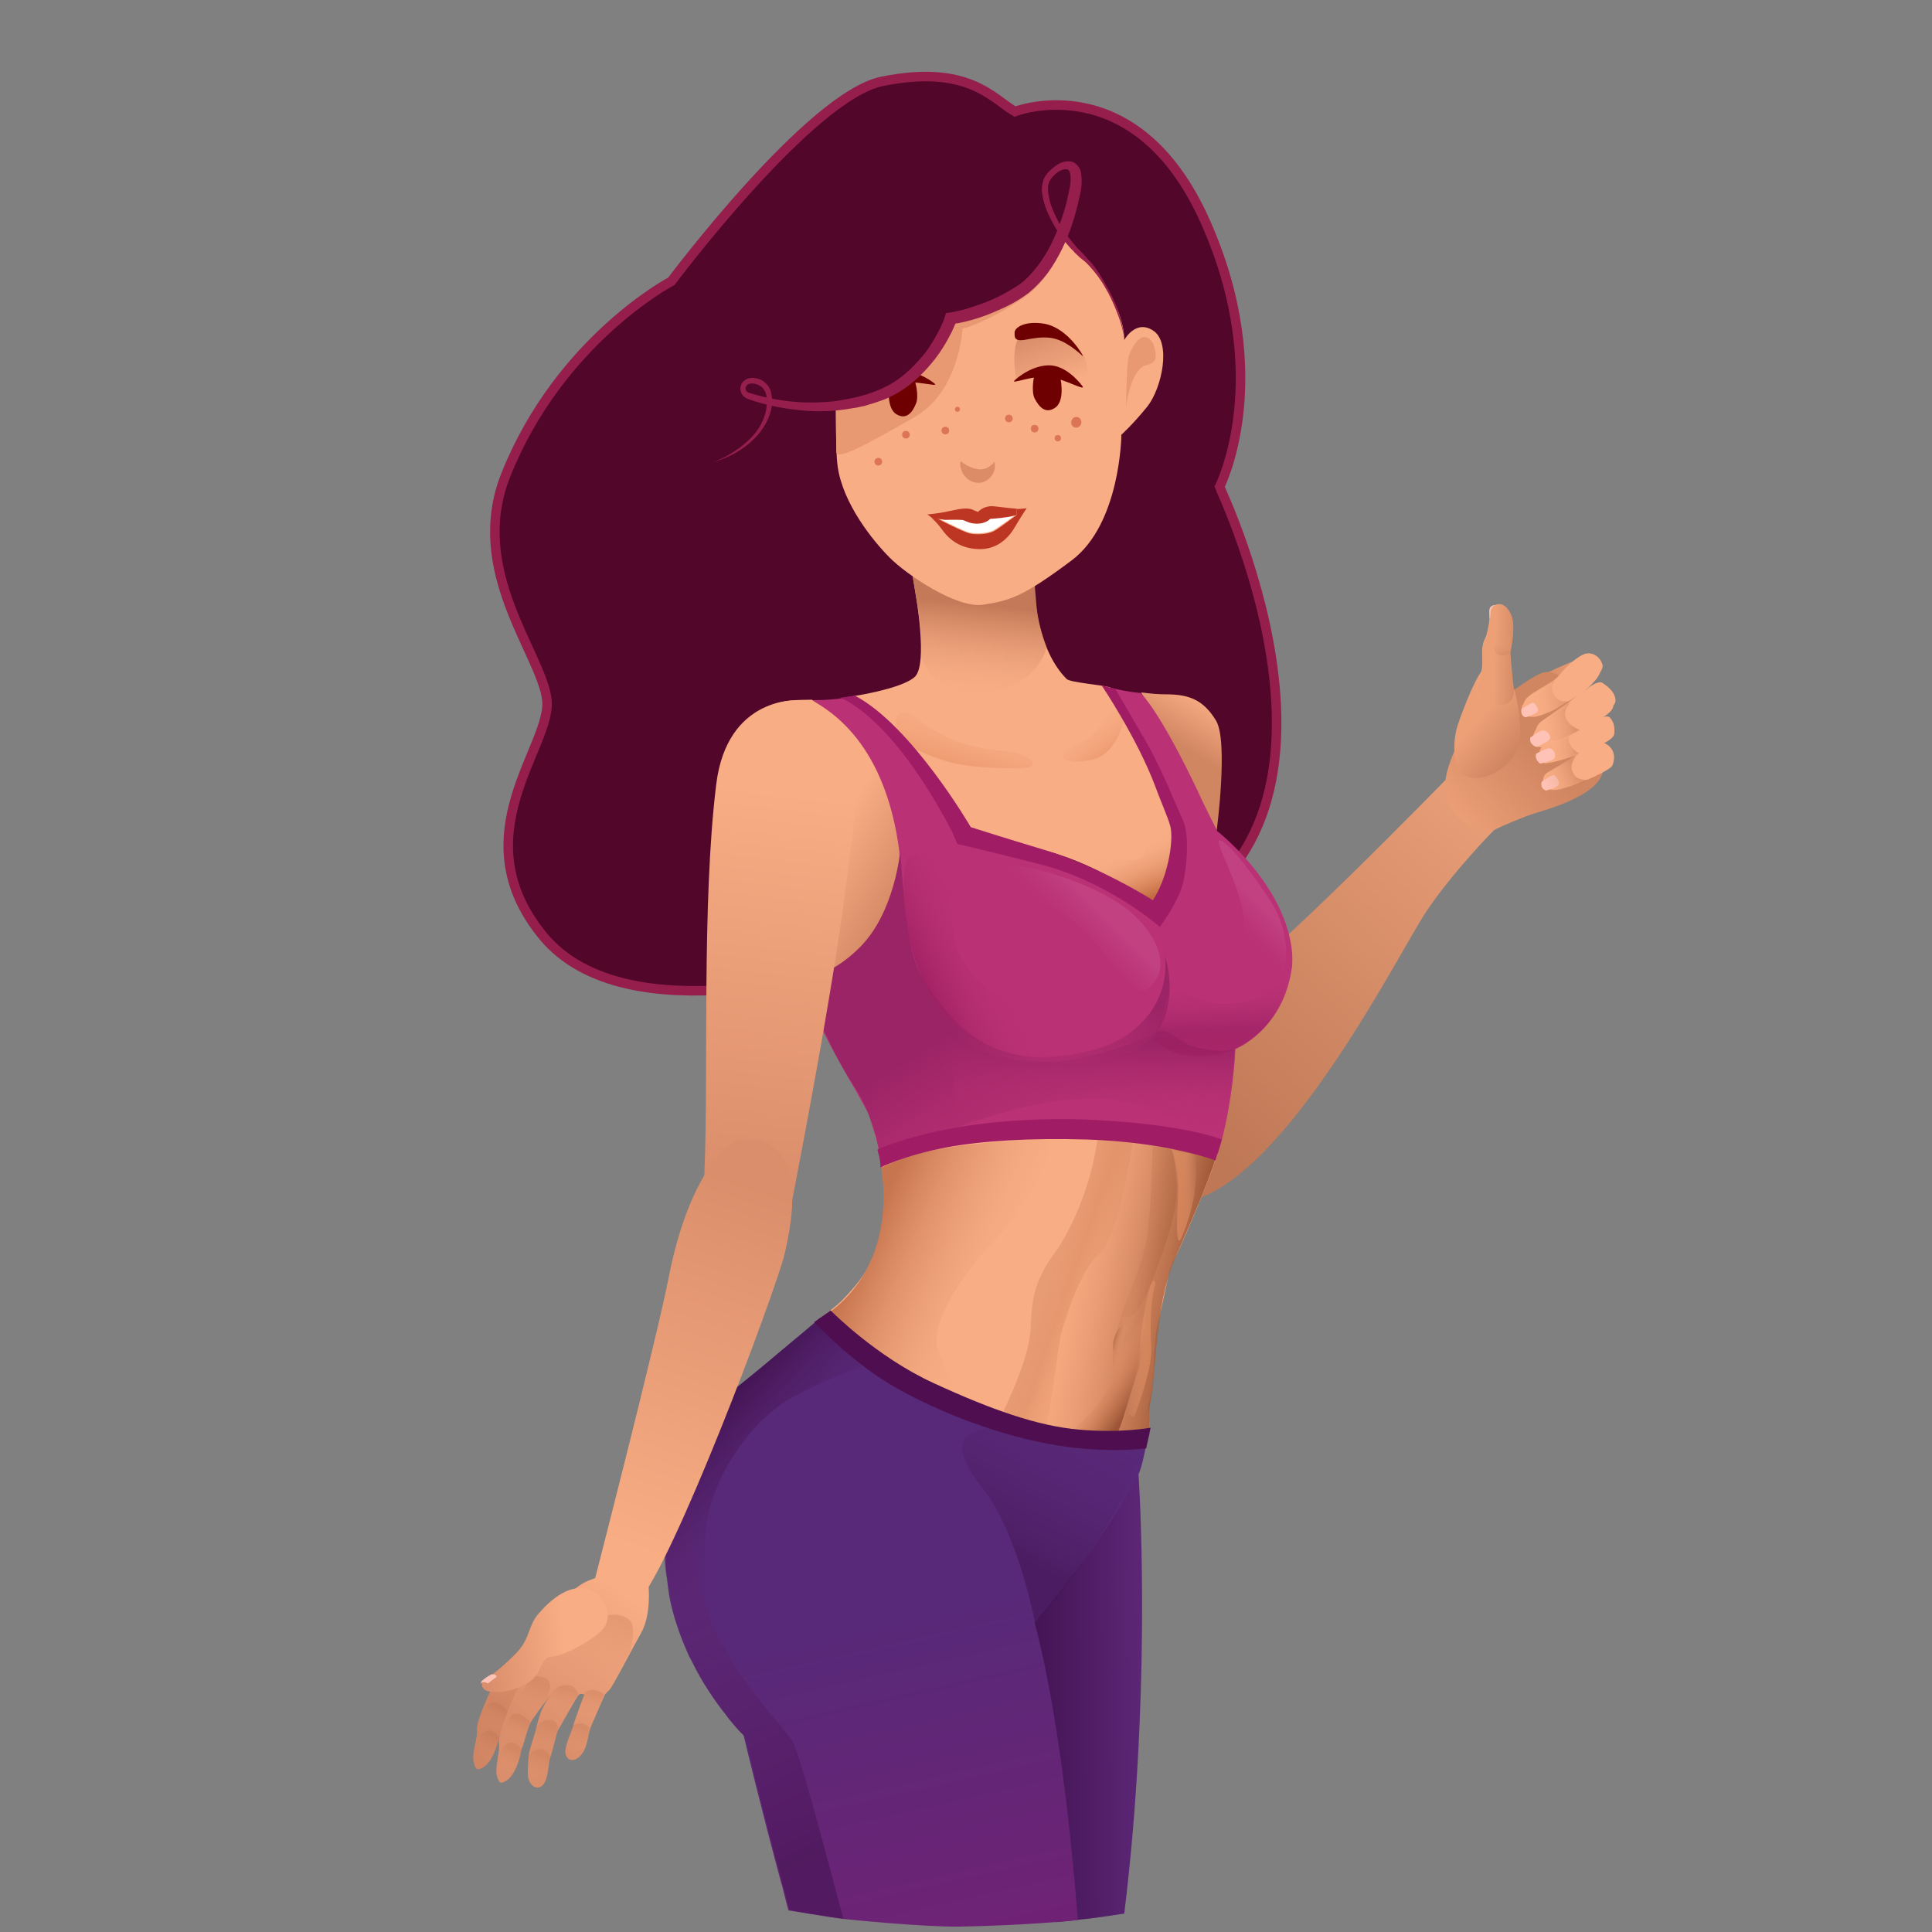 <?xml version="1.0" encoding="utf-8"?>
<!-- Generator: Adobe Illustrator 22.0.1, SVG Export Plug-In . SVG Version: 6.00 Build 0)  -->
<svg version="1.1" id="Layer_1" xmlns="http://www.w3.org/2000/svg" xmlns:xlink="http://www.w3.org/1999/xlink" x="0px" y="0px"
	 viewBox="0 0 608 608" style="enable-background:new 0 0 608 608;" xml:space="preserve">
<rect x="0" y="0" width="608" height="608" fill="#808080" stroke="none"/>
<style type="text/css">
	.st0{fill:none;}
	.st1{fill:url(#SVGID_1_);}
	.st2{fill:url(#SVGID_2_);}
	.st3{fill:none;stroke:#F9B9DE;stroke-miterlimit:10;}
	.st4{fill:#51062A;}
	.st5{fill:none;stroke:#961E4C;stroke-width:3;stroke-miterlimit:10;}
	.st6{fill:url(#SVGID_3_);}
	.st7{fill:url(#SVGID_4_);}
	.st8{fill:#F8AD84;}
	.st9{fill:url(#SVGID_5_);}
	.st10{fill:#BA3175;}
	.st11{fill:url(#SVGID_6_);}
	.st12{fill:url(#SVGID_7_);}
	.st13{fill:url(#SVGID_8_);}
	.st14{opacity:0.57;fill:url(#SVGID_9_);enable-background:new    ;}
	.st15{opacity:0.57;fill:url(#SVGID_10_);enable-background:new    ;}
	.st16{fill:url(#SVGID_11_);}
	.st17{fill:url(#SVGID_12_);}
	.st18{opacity:0.64;fill:url(#SVGID_13_);enable-background:new    ;}
	.st19{fill:url(#SVGID_14_);}
	.st20{opacity:0.39;fill:url(#SVGID_15_);enable-background:new    ;}
	.st21{fill:url(#SVGID_16_);}
	.st22{opacity:0.29;fill:url(#SVGID_17_);enable-background:new    ;}
	.st23{fill:url(#SVGID_18_);}
	.st24{opacity:0.3;fill:url(#SVGID_19_);enable-background:new    ;}
	.st25{fill:url(#SVGID_20_);}
	.st26{fill:url(#SVGID_21_);}
	.st27{fill:url(#SVGID_22_);}
	.st28{fill:url(#SVGID_23_);}
	.st29{fill:url(#SVGID_24_);}
	.st30{fill:#A01C64;}
	.st31{fill:url(#SVGID_25_);}
	.st32{opacity:0.69;fill:url(#SVGID_26_);enable-background:new    ;}
	.st33{fill:url(#SVGID_27_);}
	.st34{opacity:0.61;fill:url(#SVGID_28_);enable-background:new    ;}
	.st35{fill:url(#SVGID_29_);}
	.st36{fill:#E89972;}
	.st37{fill:#6E0001;}
	.st38{fill:#DD8C68;}
	.st39{fill:#BD3624;}
	.st40{fill:#FFFFFF;}
	.st41{fill:#DB7556;}
	.st42{fill:#961E4C;}
	.st43{fill:url(#SVGID_30_);}
	.st44{fill:url(#SVGID_31_);}
	.st45{opacity:0.68;fill:url(#SVGID_32_);enable-background:new    ;}
	.st46{opacity:0.68;fill:url(#SVGID_33_);enable-background:new    ;}
	.st47{opacity:0.44;fill:url(#SVGID_34_);enable-background:new    ;}
	.st48{opacity:0.44;fill:url(#SVGID_35_);enable-background:new    ;}
	.st49{opacity:0.44;fill:url(#SVGID_36_);enable-background:new    ;}
	.st50{fill:#FFC2B6;}
	.st51{opacity:0.44;fill:url(#SVGID_37_);enable-background:new    ;}
	.st52{opacity:0.27;fill:url(#SVGID_38_);enable-background:new    ;}
	.st53{opacity:0.27;fill:url(#SVGID_39_);enable-background:new    ;}
	.st54{opacity:0.27;fill:url(#SVGID_40_);enable-background:new    ;}
	.st55{opacity:0.27;fill:url(#SVGID_41_);enable-background:new    ;}
	.st56{opacity:0.27;fill:url(#SVGID_42_);enable-background:new    ;}
	.st57{opacity:0.27;fill:url(#SVGID_43_);enable-background:new    ;}
	.st58{opacity:0.27;fill:url(#SVGID_44_);enable-background:new    ;}
	.st59{opacity:0.27;fill:url(#SVGID_45_);enable-background:new    ;}
	.st60{opacity:0.27;fill:url(#SVGID_46_);enable-background:new    ;}
	.st61{fill:url(#SVGID_47_);}
	.st62{opacity:0.56;fill:url(#SVGID_48_);enable-background:new    ;}
	.st63{fill:url(#SVGID_49_);}
	.st64{fill:#4F0E4F;}
	.st65{opacity:0.44;fill:url(#SVGID_50_);enable-background:new    ;}
	.st66{opacity:0.44;fill:url(#SVGID_51_);enable-background:new    ;}
	.st67{fill:url(#SVGID_52_);}
	.st68{opacity:0.27;fill:url(#SVGID_53_);enable-background:new    ;}
	.st69{opacity:0.27;fill:url(#SVGID_54_);enable-background:new    ;}
	.st70{fill:url(#SVGID_55_);}
	.st71{fill:url(#SVGID_56_);}
</style>
<g id="Layer_1_1_">
	<circle class="st0" cx="304" cy="304" r="302.3"/>
</g>
<g id="Layer_2_1_">
	
		<linearGradient id="SVGID_1_" gradientUnits="userSpaceOnUse" x1="3106.537" y1="481.42" x2="3076.218" y2="440.729" gradientTransform="matrix(-0.999 -4.200788e-02 -4.200788e-02 0.999 3282.008 186.852)">
		<stop  offset="0" style="stop-color:#D18563"/>
		<stop  offset="1" style="stop-color:#F8AD84"/>
	</linearGradient>
	<path class="st1" d="M166.5,529.9c-3-1.3-5.6-3.1-7.7-5.5v0.1c-2.6,2.4-9.1,17.2-8.7,19.8c0.3,2.7-1.6,7-1.1,9.9s1.5,2.6,1.5,2.6
		c4.8-0.8,6.6-10.2,6.6-10.2c1.5-2.8,2-6.7,3.8-9.3c1.5-2,4.5-5.6,5.5-7C166.4,530.3,166.5,530.2,166.5,529.9z"/>
	
		<linearGradient id="SVGID_2_" gradientUnits="userSpaceOnUse" x1="481.021" y1="99.033" x2="500.544" y2="99.033" gradientTransform="matrix(1 0 0 1 0 112)">
		<stop  offset="0" style="stop-color:#D18662"/>
		<stop  offset="1" style="stop-color:#EDA076"/>
	</linearGradient>
	<path class="st2" d="M499.8,206.2c0,0-12.1,4.6-17.6,8c-5.5,3.5,10.5,0.4,10.5,0.4S503.5,209.9,499.8,206.2z"/>
	<path class="st3" d="M444.5,571L444.5,571"/>
	<g>
		<g id="XMLID_45_">
			<g>
				<path class="st4" d="M383.8,153.2c0,0,17.6-34.1-4.4-83.5s-59.9-34.6-59.9-34.6c-7.2-3.9-14.6-15-41.8-9.5
					c-22.6,4.4-66.2,62.9-66.2,62.9s-35.2,18.4-52.1,60.9c-12.1,30.3,11.2,56.3,12.9,70.8c1.7,14.6-27.5,42.7-1.1,74.5
					s96.5,9.5,96.5,9.5s7.3,18.8,91.6-11.3C437.1,265,384.1,154.3,383.8,153.2z"/>
			</g>
			<g>
				<path class="st5" d="M383.7,153.2L383.7,153.2"/>
				<path class="st5" d="M383.8,153.2c0.3,1,53.5,111.7-24.7,139.7c-84.3,30.2-91.6,11.3-91.6,11.3s-70.1,22.3-96.5-9.5
					c-26.3-31.8,2.8-60,1.1-74.5s-25-40.6-12.9-70.8c17-42.5,52.1-60.9,52.1-60.9s43.6-58.3,66.3-62.9c27.2-5.5,34.8,5.5,41.8,9.5
					c0,0,37.9-14.7,59.9,34.6S383.8,153.2,383.8,153.2z"/>
			</g>
		</g>
		
			<linearGradient id="SVGID_3_" gradientUnits="userSpaceOnUse" x1="325.813" y1="-1248.922" x2="365.132" y2="-1248.589" gradientTransform="matrix(1 0 0 -1 0 -716)">
			<stop  offset="0" style="stop-color:#441454"/>
			<stop  offset="0.884" style="stop-color:#5D2777"/>
		</linearGradient>
		<path class="st6" d="M353.8,602.2c-0.6,0.1-7.8,1.2-11.1,1.6c-0.8,0.1-3.3,0.3-3.5,0.4c-1.6,0.2-6.3,0.7-7,0.7
			c-4.5-24-10.1-48.4-15.9-58.7c-12.7-22.6,0.1-42.9,4.6-53.5c0.2-0.5,0.4-1,0.6-1.4c1.9-5.2,10.3-14.8,18.6-21.9
			c5-4.3,10.1-7.6,13.7-8.5c1.3-0.3,2.5-0.4,3.4,0c0.3,0.1,0.7,0.4,0.9,0.6c0,0,0.1,0.8,0.2,2.4l0,0
			C359.1,476.3,361.9,536.5,353.8,602.2z"/>
		
			<linearGradient id="SVGID_4_" gradientUnits="userSpaceOnUse" x1="2908.119" y1="242.624" x2="2776.647" y2="103.639" gradientTransform="matrix(-1 0 0 1 3281.759 112)">
			<stop  offset="5.405406e-03" style="stop-color:#BF7856"/>
			<stop  offset="1" style="stop-color:#F8AD84"/>
		</linearGradient>
		<path class="st7" d="M470.2,261.2c0,0-13,13.1-21.5,25.9s-44.1,84.1-74.5,90.9c-30.5,7-16.1-46.9,4.6-61.2
			c20.7-14.3,73.7-68.9,78.5-73.8c6.4-6.4,12.3-5.9,16.9-1.3C478.3,246,477.4,257.1,470.2,261.2z"/>
		<path class="st8" d="M249.8,422.5c0,0.2,0.2,5.7,26,22.5c26.2,17,50.4,23,70,24.8c7,0.7,8.3-10.2,8.3-10.2
			c5.7-12.7,8.5-16.5,9-29.7c0.8-25.6,7.4-35.4,7.4-35.4c8-17.8,11.7-28.4,12.7-31.5c0.1-0.3,1.6-5.8,1.6-5.8S346.6,343,275.3,357
			c0,0,8,22.4-2.2,41.9C269.4,405.9,259.6,414.9,249.8,422.5z"/>
		<path class="st8" d="M266.5,219.4c25.8,12,31.7,43.6,31.7,43.6c7.2,0.6,26,3.1,33.6,5.5c19.7,6.1,32.1,17.5,32.1,17.5
			c8.2-11.4,5.3-26.5,5.3-26.5c-8.5-22-19.8-43.2-19.8-43.2c-3.6-0.9-12.4-1.5-13.7-2.6c-8.7-8.7-11.3-25.6-9.8-37.8
			c0,0,6.1-23.1-17.9-23.1s-24.3,8-19.8,34.5c0,0,3.8,21.4-0.2,25.6C285.1,215.8,274.8,218.2,266.5,219.4z"/>
		
			<linearGradient id="SVGID_5_" gradientUnits="userSpaceOnUse" x1="2908.525" y1="123.832" x2="2899.815" y2="109.145" gradientTransform="matrix(-1 0 0 1 3281.759 112)">
			<stop  offset="0" style="stop-color:#D18662"/>
			<stop  offset="1" style="stop-color:#F8AD84"/>
		</linearGradient>
		<path class="st9" d="M382.9,261.3c0,0,3.7-27.9-0.2-34.5c-4-6.6-8.5-8.3-15.9-8.3c-2.1,0-4.8-0.2-7.7-0.6L382.9,261.3z"/>
		<path class="st10" d="M252.2,307.3c2.8,13.7,19.8,39.5,21.3,43.8c3.9,11.8,3.5,13.9,3.5,13.9c40-10.4,71.6-9,89.6-6.2
			c17,2.7,16.6,4.5,16.6,4.5c4.9-15.7,5.6-33.1,5.6-33.1c9.4-4.5,16.3-14.2,17.8-26c0.2-1.8,0.1-4.4-0.2-6.3
			c-3-20.6-23.4-36.4-23.4-36.4c-0.7-1.6-5.2-10.4-5.8-12c-11.7-24.7-17.6-30.8-18.2-31.4l0,0c-3.1-0.3-6.6-0.9-9.5-1.7
			c0,0,11.3,21.2,19.8,43.2c0,0,2.8,15-5.3,26.5c0,0-11.3-10.8-31.1-16.8c-7.6-2.4-25.7-4.3-30.7-4.7c0,0-10-33.1-35.6-45.1
			c-3.6,0.6-7,0.8-9.1,0.8c-0.6,0-1.1,0-1.8,0c2.8,2.2,22.8,13.2,27.6,50.7C288,310.1,252.2,307.3,252.2,307.3z"/>
		
			<linearGradient id="SVGID_6_" gradientUnits="userSpaceOnUse" x1="2994.849" y1="171.394" x2="3022.1" y2="155.202" gradientTransform="matrix(-1 0 0 1 3281.759 112)">
			<stop  offset="0" style="stop-color:#D18662"/>
			<stop  offset="8.466328e-02" style="stop-color:#D48965"/>
			<stop  offset="1" style="stop-color:#F8AD84"/>
		</linearGradient>
		<path class="st11" d="M252.2,307.3c0,0,35.9,0.3,30.9-38.8c-4.7-37.6-24.8-46-27.6-48.3l0,0c-8.3,0.2-22.6-1.2-26.5,25.1
			C226.2,266.2,252.2,307.3,252.2,307.3z"/>
		
			<linearGradient id="SVGID_7_" gradientUnits="userSpaceOnUse" x1="2798.522" y1="124.97" x2="2823.201" y2="147.298" gradientTransform="matrix(-1 0 0 1 3281.759 112)">
			<stop  offset="0" style="stop-color:#D18662"/>
			<stop  offset="1" style="stop-color:#EDA076"/>
		</linearGradient>
		<path class="st12" d="M468.4,262c0,0,8.5-4.1,14.7-6.1c7.2-2.1,19.7-6.2,21.3-13c1.6-6.7,1-15.6-2.8-20.7
			c-3.8-5.2-11.4-12-16.1-10.5c-4.8,1.5-24.3,16-27.1,23C455.5,241.6,448.3,256.2,468.4,262z"/>
		
			<linearGradient id="SVGID_8_" gradientUnits="userSpaceOnUse" x1="2933.093" y1="175.668" x2="2939.413" y2="159.641" gradientTransform="matrix(-1 0 0 1 3281.759 112)">
			<stop  offset="0" style="stop-color:#C46C41"/>
			<stop  offset="1" style="stop-color:#F8AD84;stop-opacity:0"/>
		</linearGradient>
		<path class="st13" d="M362.4,284c0,0,9.6-7.7,6.8-24.4l-7.4-16.4c0,0,3.5,13.3-1.6,25.3c-1.8,4.3-10.4,1.3-16.1-0.7
			c-13.9-4.9-32.1-5.4-37-5.4C307.1,262.3,343.6,270.5,362.4,284z"/>
		
			<linearGradient id="SVGID_9_" gradientUnits="userSpaceOnUse" x1="-5547.533" y1="-690.908" x2="-5539.411" y2="-705.799" gradientTransform="matrix(1.144 -0.182 0.177 0.985 6768.523 -89.666)">
			<stop  offset="0" style="stop-color:#E89166"/>
			<stop  offset="1" style="stop-color:#F8AD84;stop-opacity:0"/>
		</linearGradient>
		<path class="st14" d="M290.8,237c7.2,3.1,12.9,4.7,29.3,4.8c9.3,0.1,3.7-4.5-1.9-5.2c-7-0.8-18.2-1-30.6-11.3
			c-2.9-2.5-6.3-0.9-5.6,3.1C282.2,229.5,282,233.2,290.8,237z"/>
		
			<linearGradient id="SVGID_10_" gradientUnits="userSpaceOnUse" x1="3225.177" y1="686.14" x2="3233.688" y2="677.497" gradientTransform="matrix(-0.989 -0.146 -0.146 0.989 3639.335 27.77)">
			<stop  offset="0" style="stop-color:#E89166"/>
			<stop  offset="1" style="stop-color:#F8AD84;stop-opacity:0"/>
		</linearGradient>
		<path class="st15" d="M335.7,235.8c0.6-0.4,9-3.1,11.5-9c2.6-5.8,8.3-4,7.2-1.9s-2.6,12.7-11.3,14.3
			C334.3,240.9,332.9,237.9,335.7,235.8z"/>
		
			<linearGradient id="SVGID_11_" gradientUnits="userSpaceOnUse" x1="476.771" y1="124.332" x2="465.186" y2="114.372" gradientTransform="matrix(1 0 0 1 0 112)">
			<stop  offset="0" style="stop-color:#D18662"/>
			<stop  offset="1" style="stop-color:#EDA076"/>
		</linearGradient>
		<path class="st16" d="M468.5,244.1c3.6-1.6,9.9-5,9.9-13.5s-2.4-15.8-2.8-16.1s-3.6-5.6-8.2-4.3c-2.2,0.7-6.7,12.3-8.5,17.5
			s-1.8,12.9,1.2,15.7S468.5,244.1,468.5,244.1z"/>
		<path class="st8" d="M258.3,414.8c6.5,8.3,25.4,20.7,37,25.8c46.3,19.8,65.9,12.1,65.5,12.7c2.8-7.2-2.1-14.6,0.1-22.9
			c3.7-13.8,6.4-26.8,7.2-31.1c1.5-8.3-48.1-29.9-90-25.7c0,0,3,21.9-13.7,36.3C262.3,411.6,260.2,413.3,258.3,414.8z"/>
		
			<linearGradient id="SVGID_12_" gradientUnits="userSpaceOnUse" x1="336.828" y1="-1416.391" x2="293.206" y2="-1223.763" gradientTransform="matrix(1 0 0 -1 0 -716)">
			<stop  offset="0" style="stop-color:#851C73"/>
			<stop  offset="1" style="stop-color:#582978"/>
		</linearGradient>
		<path class="st17" d="M361.8,451.2c-0.1,0.2-0.1,0.3-0.2,0.5l0,0c-0.4,1.2-0.7,2.6-1.1,4v0.1c-0.6,2.7-1.1,5.5-2,7.6
			c0,0.1,0,0.1-0.1,0.2l0,0c-0.2,0.5-0.4,0.9-0.6,1.3c-4.4,8.1-9.4,15.9-14.4,22.9c-0.6,0.9-1.2,1.7-1.8,2.5c0,0.1-0.1,0.1-0.1,0.1
			c-6.8,9.4-12.7,16.5-15,19.1c0,0,0,0,0,0.1l0,0c-0.6,0.7-0.9,1-0.9,1c6.4,24.1,10.9,59.2,13.6,93.6c-1.4,0.2-15.8,1.7-37,2.1
			c-11.4,0.2-35.9-2.3-36.7-2.4c-4.4-0.5-17.3-2.7-17.4-2.7c-0.2-0.6-0.3-1.3-0.5-1.9c-0.3-1.3-0.7-2.6-1-3.9
			c-0.2-0.9-0.4-1.8-0.7-2.6c-6.7-24.9-11.1-43.4-11.8-46.3c0-0.1-0.1-0.2-0.1-0.3s0-0.1,0-0.1s-1.3-1.2-3.3-3.6
			c-0.1-0.1-0.3-0.3-0.4-0.5c-0.2-0.2-0.4-0.5-0.7-0.8c-0.2-0.3-0.4-0.5-0.6-0.8s-0.4-0.5-0.6-0.8c-3.2-4-7.3-9.8-10.8-17
			c-0.2-0.4-0.5-0.9-0.7-1.3c-2.1-4.6-4.1-9.8-5.5-15.4c-0.7-2.7-1.1-5.5-1.4-8.2c0-0.3-0.1-0.6-0.1-0.9l0,0
			c-0.1-1.1-0.3-2.2-0.3-3.2c-0.1-1-0.1-2.1-0.1-3.1l0,0c0-0.3,0-0.7,0-1c0-1.4,0-2.9,0.2-4.3c0.3-5.6,1.3-11.1,2.8-16.3
			c3-10.4,8-19.6,14-26.3c0.7-0.8,0.2-1,0.9-1.7l0.8-0.8c1.3-1.1,2.6-2.1,3.7-3.1c1.5-1.2,2.8-2.4,4.1-3.5l0,0
			c6.2-5.3,11-9.6,19.1-16c0.1,0,0.1-0.1,0.2-0.1c0.3-0.3,0.7-0.6,1.1-0.8l0.1-0.1c0.5-0.4,1.2-1,1.8-1.4l0,0l0,0
			c0.1,0.1,0.2,0.1,0.2,0.3l0,0l0,0c0,0,0,0.1,0.1,0.1c0,0,0,0,0.1,0.1c0.1,0.2,0.3,0.5,0.6,0.7c0.2,0.2,0.4,0.4,0.7,0.8
			c0.2,0.2,0.4,0.5,0.7,0.7c0.2,0.2,0.3,0.4,0.5,0.6l0,0c0.1,0.1,0.1,0.1,0.2,0.2c0.7,0.7,1.5,1.4,2.2,2c0.1,0.1,0.3,0.3,0.5,0.4
			c0.3,0.3,0.7,0.6,1,0.9c0.3,0.2,0.7,0.6,1,0.8c0.2,0.2,0.5,0.4,0.7,0.6l0,0l0,0l0,0c0,0,0.1,0,0.1,0.1l0,0l0,0l0,0c0,0,0,0,0.1,0
			c0,0.1,0.1,0.1,0.1,0.1c0,0.1,0.1,0.1,0.1,0.1c0.2,0.1,0.3,0.3,0.5,0.4l0,0c0,0,0,0,0.1,0s0.1,0.1,0.2,0.1l0.1,0.1l0,0
			c0.1,0.1,0.2,0.2,0.3,0.2l0.1,0.1c0.2,0.1,0.3,0.2,0.5,0.3c0.2,0.2,0.5,0.3,0.8,0.6c0.3,0.3,0.8,0.6,1.1,0.9
			c0.9,0.6,1.7,1.2,2.6,1.8l0.1,0.1c0.3,0.2,0.7,0.5,1.1,0.8c0.3,0.2,0.4,0.3,0.7,0.5l0,0c0.1,0.1,0.1,0.1,0.2,0.1s0.1,0.1,0.2,0.1
			c0.1,0.1,0.2,0.1,0.3,0.2c0,0,0.1,0,0.1,0.1c0.2,0.1,0.3,0.2,0.6,0.3c0.2,0.2,0.6,0.3,0.8,0.6c0.1,0.1,0.2,0.1,0.2,0.2
			c0.1,0.1,0.2,0.1,0.3,0.2c0,0,0,0,0.1,0l0,0l0,0c0.3,0.2,0.6,0.4,0.9,0.5c0.3,0.2,0.6,0.4,0.9,0.6c0.4,0.2,0.7,0.4,1,0.7l0,0
			c0.1,0.1,0.2,0.1,0.3,0.2s0.2,0.1,0.3,0.2l0,0c0,0,0,0,0.1,0c0,0,0,0,0.1,0l0,0l0,0c0,0,0.1,0,0.1,0.1l0,0
			c0.2,0.1,0.3,0.2,0.5,0.3c0.1,0.1,0.3,0.2,0.5,0.3c0.4,0.2,0.8,0.5,1.2,0.7c1.6,0.9,3.1,1.8,4.7,2.6l0,0c0.2,0.1,0.3,0.2,0.5,0.2
			c0.2,0.1,0.3,0.2,0.5,0.3c0.2,0.1,0.3,0.2,0.5,0.3c0.1,0,0.1,0.1,0.2,0.1c0.2,0.1,0.3,0.2,0.5,0.3c0.5,0.3,1,0.5,1.5,0.8h0.1
			c0.4,0.2,0.8,0.4,1.2,0.6l0,0l0,0l0,0l0,0c0.1,0,0.1,0.1,0.2,0.1h0.1c0,0,0.1,0,0.1,0.1l0,0c0.1,0,0.1,0.1,0.2,0.1
			c0.1,0.1,0.2,0.1,0.3,0.1s0.2,0.1,0.3,0.1c0.2,0.1,0.4,0.2,0.6,0.3c0.1,0,0.2,0.1,0.2,0.1c0.1,0,0.2,0.1,0.3,0.2
			c0.4,0.1,0.7,0.3,1.1,0.4c0.8,0.3,1.5,0.6,2.2,0.9c0.1,0,0.3,0.1,0.4,0.2c4.8,2,9.4,3.6,13.5,4.9c0.1,0.1,0.3,0.1,0.4,0.1
			c4.7,1.5,9.1,2.7,13.1,3.5l0,0c0.2,0,0.3,0.1,0.5,0.1c3.1,0.7,6,1.2,8.7,1.5s5.1,0.5,7.2,0.6c0.2,0,0.5,0,0.7,0l0,0
			c0.7,0,1.4,0,2.1,0c4.5,0,7.9-0.4,10.4-0.8c0.2,0,0.4-0.1,0.6-0.1c0.5-0.1,0.8-0.2,1.2-0.3l0,0c0.5-0.1,0.9-0.3,1.3-0.4
			s0.7-0.3,1-0.3c0.1,0,0.2-0.1,0.3-0.1l0,0l0,0v-0.1C361.6,451.2,361.7,451.2,361.8,451.2C361.7,451.2,361.8,451.2,361.8,451.2z"/>
		
			<linearGradient id="SVGID_13_" gradientUnits="userSpaceOnUse" x1="259.578" y1="-1300.206" x2="193.228" y2="-1167.507" gradientTransform="matrix(1 0 0 -1 0 -716)">
			<stop  offset="0" style="stop-color:#441454"/>
			<stop  offset="0.884" style="stop-color:#702777;stop-opacity:0.3"/>
		</linearGradient>
		<path class="st18" d="M265.4,603.8c-4.4-0.5-15.9-2.5-16.9-2.7c-0.2-0.7-0.4-1.2-0.6-1.9c-0.3-1.3-0.7-2.6-1-3.9
			c-0.2-0.9-0.5-1.8-0.7-2.6c-7.2-26.8-11.7-46.1-11.7-46.1s-0.1-0.1-0.2-0.2c-0.1,0-0.1-0.1-0.2-0.2c-0.6-0.6-1.8-1.8-3.4-3.7
			c-0.1-0.1-0.3-0.3-0.4-0.5c-0.2-0.2-0.4-0.5-0.7-0.8c-0.2-0.3-0.4-0.5-0.6-0.8s-0.4-0.5-0.6-0.8c-3.2-4.1-7.2-9.9-10.7-17.1
			c-0.2-0.5-0.5-0.9-0.7-1.3c-2-4.5-3.9-9.3-5.2-14.7c-0.7-2.5-1.2-5.2-1.5-7.9l0,0c-0.1-0.4-0.1-0.8-0.2-1.3
			c-0.2-1.2-0.3-2.5-0.5-3.7c-0.1-1-0.2-2.1-0.3-3.1v-0.1c0-0.3-0.1-0.6-0.1-0.9c-0.1-1.2-0.1-2.4-0.1-3.6c0-1.5,0-3,0.1-4.5
			c0-0.1,0-0.2,0-0.3c0.2-3.9,0.7-7.7,1.5-11.2c0-0.2,0.1-0.4,0.1-0.5l1.5-0.7l5.6-2.7l1.7-0.8c-0.2,0.9-0.3,1.7-0.5,2.5l0,0
			c-0.8,4.7-1.1,9.1-1.1,13.4c0,18.6,6.7,33.2,14.1,44.5l0,0c6.3,9.5,13.1,16.7,17,21.8C251,549.8,257.5,574.1,265.4,603.8z"/>
		
			<linearGradient id="SVGID_14_" gradientUnits="userSpaceOnUse" x1="3005.93" y1="271.271" x2="2963.268" y2="289.95" gradientTransform="matrix(-1 0 0 1 3281.759 112)">
			<stop  offset="0" style="stop-color:#C7754E"/>
			<stop  offset="1" style="stop-color:#F8AD84;stop-opacity:0"/>
		</linearGradient>
		<path class="st19" d="M330.6,358.5c0,0-16.7,0.4-30.7,2.4c-14,1.9-22.6,6.6-22.6,6.6s6.5,31.3-18.9,47.3c0,0,8.9,11.2,31.3,23
			c22.3,11.9,8.5-4,5.5-12.8c-3-8.7,8.7-25.6,18.4-35.2C323,380.1,330.6,365.6,330.6,358.5z"/>
		
			<linearGradient id="SVGID_15_" gradientUnits="userSpaceOnUse" x1="2952.182" y1="289.853" x2="2936.299" y2="295.402" gradientTransform="matrix(-1 0 0 1 3281.759 112)">
			<stop  offset="4.054054e-02" style="stop-color:#C7754E;stop-opacity:0.8"/>
			<stop  offset="0.438" style="stop-color:#C7754E"/>
			<stop  offset="1" style="stop-color:#E08E60;stop-opacity:0.3"/>
		</linearGradient>
		<path class="st20" d="M356.5,359.4c0,0-4.3,29.7-10.5,35.1s-10.6,20.3-11.9,24.6c-1.2,4.3-2.9,22.3-5.4,31.8
			c-0.4,1.6-14.9-2.7-14.9-2.7s9.9-19.1,10.5-29.5c0.4-8.5,0.6-14.8,7.4-24.1c5-6.7,11.8-21.3,13.7-36.3L356.5,359.4z"/>
		
			<linearGradient id="SVGID_16_" gradientUnits="userSpaceOnUse" x1="2907.966" y1="298.34" x2="2952.771" y2="289.202" gradientTransform="matrix(-1 0 0 1 3281.759 112)">
			<stop  offset="0" style="stop-color:#9C5636"/>
			<stop  offset="1" style="stop-color:#F8A172;stop-opacity:0"/>
		</linearGradient>
		<path class="st21" d="M345.4,358.3c0,0-3.1,20.9-10.2,30.8c-4.3,5.9-3.9,22-3.9,26.1s-0.8,23.5-11.1,30.6
			c-1,0.7,30.2,13.5,40.6,5.4c1.7-1.3,0.4-6.1,1-8.5c2.4-12,1.5-31.2,7.7-46c2.8-6.5,7.7-17.5,10.2-24.2c3.7-9.9,4-9.4-0.7-10.3
			C374.6,361.4,347.1,358.5,345.4,358.3z"/>
		
			<linearGradient id="SVGID_17_" gradientUnits="userSpaceOnUse" x1="2931.603" y1="308.37" x2="2925.248" y2="309.556" gradientTransform="matrix(-1 0 0 1 3281.759 112)">
			<stop  offset="0" style="stop-color:#B3633D"/>
			<stop  offset="1" style="stop-color:#F8AD84;stop-opacity:0"/>
		</linearGradient>
		<path class="st22" d="M358.9,408.3c0,0-0.7,6.7-3.3,11.3c-2.6,4.6,0.2,8.5-3.1,15.2c-1.3,2.7-2.2,5.5-2.2-1.2s-0.6-9.1,0.9-13.8
			c1.5-4.7,3.4-12.3,5.3-13.9C360.9,402.2,358.9,408.3,358.9,408.3z"/>
		
			<linearGradient id="SVGID_18_" gradientUnits="userSpaceOnUse" x1="3061.184" y1="337.896" x2="3030.033" y2="365.255" gradientTransform="matrix(-1 0 0 1 3281.759 112)">
			<stop  offset="0" style="stop-color:#441454"/>
			<stop  offset="0.884" style="stop-color:#5E2777;stop-opacity:0"/>
		</linearGradient>
		<path class="st23" d="M274.7,428.8c0,0-13.5,4.4-25.4,11s-22.9,21.5-26.5,37.1c-4.4,19.4,8.3,46.6,12,54c0,0-25.7-19.8-25.7-40.7
			c0-20.9,3.9-38.3,21.4-52.5c17.5-14.1,27.7-23.1,27.7-23.1L274.7,428.8z"/>
		
			<linearGradient id="SVGID_19_" gradientUnits="userSpaceOnUse" x1="2914.82" y1="276.163" x2="2938.224" y2="274.213" gradientTransform="matrix(-1 0 0 1 3281.759 112)">
			<stop  offset="0" style="stop-color:#9C5636"/>
			<stop  offset="1" style="stop-color:#F8A172;stop-opacity:0"/>
		</linearGradient>
		<path class="st24" d="M352.8,413.7c0,0,7-16.4,8.2-24.4c1.2-8.1,1.7-26.2,1.7-28.7c0,0,5.3,1,5.9,1.2c0.9,0.2,1.6,9.2,1.7,10.4
			c0.8,8.1-4.4,22.1-6.1,26.6C360.7,407.7,357.8,416.9,352.8,413.7z"/>
		
			<linearGradient id="SVGID_20_" gradientUnits="userSpaceOnUse" x1="2968.903" y1="204.261" x2="2935.121" y2="257.418" gradientTransform="matrix(-1 0 0 1 3281.759 112)">
			<stop  offset="0" style="stop-color:#9B2466"/>
			<stop  offset="1" style="stop-color:#BA3175;stop-opacity:0"/>
		</linearGradient>
		<path class="st25" d="M388.7,330.1c0,0-3.1,3.1-13.2,0.9c0,0-7.5-10.1-15.2-6.5c-14,6.5-42.9,17.4-62.4-6.2
			c-10.6-12.9-12.1-16.1-14.6-50.6c0,0-1.6,19.2-12.6,30.3c-11,11-18.4,9.1-18.4,9.1s7.3,20.9,16.1,34.1c7.8,11.7,8.7,24.3,8.7,24.3
			s16.8-9.1,36.1-14.7c31.8-9.1,42.2-4.7,56.5,0.8c14.5,5.5,15.5,3.6,15.5,3.6S388.3,342.6,388.7,330.1z"/>
		
			<linearGradient id="SVGID_21_" gradientUnits="userSpaceOnUse" x1="2937.769" y1="215.6" x2="2938.738" y2="241.547" gradientTransform="matrix(-1 0 0 1 3281.759 112)">
			<stop  offset="0" style="stop-color:#9B2466"/>
			<stop  offset="1" style="stop-color:#BA3175;stop-opacity:0"/>
		</linearGradient>
		<path class="st26" d="M302.8,355.1c3.3-1.7,6.7-3.1,10.3-4.1c31.8-9.1,42.2-4.7,56.5,0.8c14.5,5.5,14.8,6.6,14.8,6.6
			s3.7-15.5,4.1-28.4c0,0-2.6,1.7-11.3-0.2c-6.8-1.5-9.4-7.1-13.7-4.8c-12.7,6.5-44.2,17-64-0.4
			C299.3,333.8,299.6,345.3,302.8,355.1z"/>
		
			<linearGradient id="SVGID_22_" gradientUnits="userSpaceOnUse" x1="3048.586" y1="259.348" x2="3034.224" y2="137.009" gradientTransform="matrix(-1 0 0 1 3281.759 112)">
			<stop  offset="0" style="stop-color:#DB8E6B"/>
			<stop  offset="1" style="stop-color:#F8AD84"/>
		</linearGradient>
		<path class="st27" d="M267.4,268.9c0,0,8.3-40.5-13.7-48.2c-2.8-1-24.9-1.5-28.3,26.1c-4.6,37.3-2.4,90.7-3.7,121.6
			c-1.1,27.6,25.4,22,27.9,7.8C252.2,362.5,264,301.9,267.4,268.9z"/>
		
			<linearGradient id="SVGID_23_" gradientUnits="userSpaceOnUse" x1="3044.647" y1="260.763" x2="3085.014" y2="374.958" gradientTransform="matrix(-1 0 0 1 3281.759 112)">
			<stop  offset="0" style="stop-color:#DB8E6B"/>
			<stop  offset="1" style="stop-color:#F8AD84"/>
		</linearGradient>
		<path class="st28" d="M246.4,396.6c0,0,4.9-17.3,2.1-27.7c-2.8-10.4-14.2-13.5-20.7-7.1s-13.3,19.5-17.3,39.9
			c-4,20.5-23.5,96.1-23.5,96.1s1.3,9.8,12.2,7.3C207,503.3,238.8,421,246.4,396.6z"/>
		
			<linearGradient id="SVGID_24_" gradientUnits="userSpaceOnUse" x1="3113.42" y1="431.797" x2="3083.101" y2="391.106" gradientTransform="matrix(-1 0 0 1 3281.759 112)">
			<stop  offset="0" style="stop-color:#DB8E6B"/>
			<stop  offset="1" style="stop-color:#F8AD84"/>
		</linearGradient>
		<path class="st29" d="M165,528.2c-2.5,2.5-8.4,17.6-8,20.3s-1.2,7.1-0.7,10c0.6,2.9,1.6,2.5,1.6,2.5c4.8-1,6.2-10.5,6.2-10.5
			c1.3-2.9,1.7-6.8,3.5-9.4c1.7-2.6,5.6-7.6,5.6-7.6s-2.2,3.1-3.1,5.6c-0.9,2.5-1.6,5.8-1.6,5.8s-2,6.4-2,6.7s-0.4,2.8-0.4,6.5
			s2.8,5.6,4.7,3.7c1.9-1.9,1.8-7.7,2.4-8.9c0.6-1.2,2.1-8.3,2.5-8.6c0.3-0.3,5.7-10.2,6.4-10.9s1.8-0.1,1.8-0.1s-3.5,9.2-3.5,9.8
			s-1.8,4.3-2.4,7.2c-0.6,2.9,1.8,5,4.5,2.4c2.7-2.7,2.4-7.2,3.5-9.4c1-2.4,4.3-9.9,4.3-9.9s0.4-0.6,1.5-1.6c1-1,6.1-11,10-18
			s1.9-18.3,1.9-18.3s-6.4-3.1-18.7,2c-12.3,5.2-19.5,30.6-19.5,30.6L165,528.2z"/>
		<path class="st30" d="M299.5,261.5c-19.4-37-35.1-41.9-35.1-41.9l4.6-0.7c17.9,9.4,36.5,41.4,36.5,41.4s10.6,3.4,23.3,7.2
			c17.6,5.3,34,15.8,34,15.8c4.5-6.6,6.7-18.6,5.5-23.3c-0.7-2.7-3.5-9-4.8-12.7c-5.7-15.1-16.8-31.6-16.8-31.6l4.3,1.1
			c0,0,4.8,8.2,9.6,16.5c5.7,10,9.9,21.2,11.7,24.9c1.8,3.7,1.5,13,0.1,19.2c-1.3,6.2-7.4,14.3-7.4,14.3s-16.1-14.3-38-19.8
			c-22.2-5.6-25.7-6.3-25.7-6.3L299.5,261.5z"/>
		
			<linearGradient id="SVGID_25_" gradientUnits="userSpaceOnUse" x1="2923.543" y1="199.352" x2="2958.25" y2="237.516" gradientTransform="matrix(-1 0 0 1 3281.759 112)">
			<stop  offset="0" style="stop-color:#9B2466"/>
			<stop  offset="1" style="stop-color:#BA3175;stop-opacity:0"/>
		</linearGradient>
		<path class="st31" d="M366.6,301.1c0.6,0.6,6.6,23-10.8,29.9c-17.5,7.1-35,1.5-35,1.5s21.1,1.6,33.5-6.6
			C369.3,315.9,366.6,301.1,366.6,301.1z"/>
		
			<linearGradient id="SVGID_26_" gradientUnits="userSpaceOnUse" x1="2896.192" y1="218.161" x2="2897.034" y2="196.601" gradientTransform="matrix(-1 0 0 1 3281.759 112)">
			<stop  offset="0" style="stop-color:#9C1E61;stop-opacity:0.9"/>
			<stop  offset="0.297" style="stop-color:#9B2164"/>
			<stop  offset="1" style="stop-color:#BA3175;stop-opacity:0"/>
		</linearGradient>
		<path class="st32" d="M405.9,294.9c0,0,3.7,15.2-12.1,19.8s-24.9-5.2-24.9-5.2l-5.8,17.6c0,0,6.8,7.8,20.5,4.6
			C400.9,327.7,409.7,308.3,405.9,294.9z"/>
		
			<linearGradient id="SVGID_27_" gradientUnits="userSpaceOnUse" x1="2991.124" y1="200.233" x2="2969.772" y2="189.913" gradientTransform="matrix(-1 0 0 1 3281.759 112)">
			<stop  offset="0" style="stop-color:#9C1E61;stop-opacity:0.9"/>
			<stop  offset="1" style="stop-color:#BA3175;stop-opacity:0"/>
		</linearGradient>
		<path class="st33" d="M364.9,313.9c0,0-7.6,11.9-28.7,8.3c-21.2-3.6-30.8-14.9-34.3-22s-1.2-16.4-3.8-21.2
			c-2.7-4.8-8.5-11.7-11.9-9.5c-3.4,2-4.5,41.6,19.3,56.8C325,338.7,355.2,333.7,364.9,313.9z"/>
		
			<linearGradient id="SVGID_28_" gradientUnits="userSpaceOnUse" x1="2967.232" y1="375.123" x2="2938.686" y2="323.883" gradientTransform="matrix(-1 0 0 1 3281.759 112)">
			<stop  offset="0" style="stop-color:#441454"/>
			<stop  offset="0.884" style="stop-color:#5D2777;stop-opacity:0"/>
		</linearGradient>
		<path class="st34" d="M325.7,510.6c0,0-5.3-28.3-16.5-42.3c-11.7-14.8-5.5-18.9,5.5-18.9s22.3,7.6,38.3,5.2
			C369.2,452,338.3,498,325.7,510.6z"/>
		
			<linearGradient id="SVGID_29_" gradientUnits="userSpaceOnUse" x1="2973.479" y1="78.27" x2="2976.493" y2="107.809" gradientTransform="matrix(-1 0 0 1 3281.759 112)">
			<stop  offset="0" style="stop-color:#C47958"/>
			<stop  offset="1" style="stop-color:#F8AD84;stop-opacity:0"/>
		</linearGradient>
		<path class="st35" d="M286.9,179.4c0,0,9.5,7,15.8,8.1c6.3,1.2,8.4,0.3,11.9-1c5.9-2.4,10.8-5.9,10.8-5.9s0.6,9.6,1.1,12.7
			c1,5.8,2.9,10.4,2.9,10.4s-2.8,12.9-20.2,14.5c-15.6,1.3-19.3-11.5-19.3-11.5s0.2-4.1-0.3-10.2
			C288.7,189.6,287.1,180.7,286.9,179.4z"/>
		<path class="st8" d="M353.8,107c0,0,3.6-6.7,9.2-2.9c5.6,3.8,2.7,17.9-1.9,23.8c-4.7,5.8-8.2,8.9-8.2,8.9s-0.2,28-15.7,39.6
			s-19.5,12.6-27.8,13.9c-8.3,1.3-24.3-9.6-29.4-14.8c-5.2-5.2-14.8-17-16.4-28.8s1.3-50.6,1.9-53.7s41.9-36.6,60-25.3
			C343.6,79,353.8,96.6,353.8,107z"/>
		<path class="st36" d="M334.5,73.1c0,0-0.9,13.2-13.2,21.2c-12.3,8-18.4,9.1-18.4,9.1s-0.9,19.7-15,27.8s-24.7,14-24.7,11
			c0-9.4-1.7-32.4,4.3-45.5C273.2,83.6,323.1,58,334.5,73.1z"/>
		<path class="st37" d="M273,124.4c0,0,3.7-6.4,9.2-7.4c5.4-1,10.8,2.7,12,3.8c1.2,1.1-6.5-1.3-11.1-0.2
			C278.5,121.7,272.1,126.1,273,124.4z"/>
		<path class="st37" d="M279.9,120.1c0,0-1.3,8,2.1,10.2c3.5,2.2,5.4-1.1,6.3-3.4c0.9-2.2-0.1-7.4-1.1-8.3
			C286.1,117.6,279.9,120.1,279.9,120.1z"/>
		<path class="st38" d="M313,145.3c0,0-1.3,2-4,2.4c-2.7,0.2-5.5-1.6-6.4-2.4s-0.7,5,3.7,6.4c4.4,1.3,6.8-2.8,6.8-4.8
			C313,144.8,313,145.3,313,145.3z"/>
		<g id="XMLID_40_">
			<g>
				<path class="st39" d="M323.1,159.9c0,0-2.6,4-3.5,5.6c-2,3.6-5.7,7.6-11.9,7.3c-6.2-0.3-9.5-3.6-11.5-6.5
					c-0.9-1.2-1.8-2.2-2.7-3l1.5-0.1c0,0,5.4,2.9,9.3,4.4c2.1,0.9,6.5,0.6,8.4-0.4s6.3-4.5,7.1-5c0.1,0,0.1-0.1,0.1-0.1l0.1-1.9
					C321.3,160.1,322.5,160.1,323.1,159.9z"/>
				<path class="st40" d="M297.2,163.5c0,0,3.4,0,5.2,0c1.3,0.1,2.1,1.2,5,1.2c2.8,0,4.1-1.5,4.1-1.5s7.1-0.7,8.2-1.3
					c-0.7,0.6-5.2,3.9-7.1,5c-1.9,1-6.3,1.3-8.4,0.4c-3.9-1.6-9.3-4.4-9.3-4.4L297.2,163.5z"/>
				<path class="st39" d="M319.9,162L319.9,162c-1.2,0.8-8.3,1.3-8.3,1.3s-1.3,1.5-4.1,1.5c-2.9,0-3.7-1.2-5-1.2
					c-1.8-0.1-5.2,0-5.2,0l-2.1-0.3l-1.5,0.1c-1-1-1.9-1.5-1.9-1.5s3.6-0.3,6.7-1c3-0.6,6.1-1.5,8.2-0.2l1.1,0.4
					c0,0,1.3-1.6,3.9-1.8c1-0.1,5.2,0.6,8.3,0.8L319.9,162z"/>
			</g>
		</g>
		<g id="XMLID_38_">
			<g>
				<path class="st4" d="M217.5,108.4c0,0,0.2,16.3,36.3,19.4s45.9-27.6,45.9-27.6c37-5.4,36.5-37.4,36.5-37.4s-3.8-18-42.2-5.6
					C255.9,69.7,217.5,96,217.5,108.4z"/>
			</g>
		</g>
		
			<ellipse transform="matrix(0.181 -0.983 0.983 0.181 146.834 441.908)" class="st41" cx="338.8" cy="132.8" rx="1.7" ry="1.6"/>
		<circle class="st41" cx="332.9" cy="137.9" r="1"/>
		<circle class="st41" cx="325.6" cy="134.9" r="1.2"/>
		<circle class="st41" cx="317.5" cy="131.7" r="1.2"/>
		<circle class="st41" cx="301.3" cy="128.8" r="0.8"/>
		<circle class="st41" cx="297.5" cy="135.5" r="1.2"/>
		<circle class="st41" cx="285.1" cy="136.8" r="1.2"/>
		<circle class="st41" cx="276.4" cy="145.3" r="1.2"/>
		<path class="st36" d="M355.3,111.8c0,0,2.4-6.6,5.5-5.6s2.9,6.3,2.9,6.3s0,1.8-2.9,2.4c-4.4,0.8-6.4,11-6.4,14
			C354.4,131.8,354.3,115.1,355.3,111.8z"/>
		<g>
			<path class="st42" d="M353.8,106.1c-0.6-2.8-1.3-5.5-2.4-8.1c-1-2.6-2.2-5.2-3.6-7.5c-1.3-2.4-3-4.6-4.9-6.7
				c-0.4-0.4-0.9-1-1.5-1.5l-1.6-1.3l-1.6-1.5c-0.4-0.6-1-1-1.5-1.6c-1.9-2.1-3.6-4.5-5-7s-2.7-5.2-3.4-8.1c-0.3-1.5-0.6-3-0.3-4.6
				l0.1-0.6c0.1-0.2,0.1-0.4,0.2-0.7l0.2-0.6c0.1-0.2,0.2-0.3,0.3-0.6c0.4-0.7,0.9-1.3,1.5-1.9c1.1-1.1,2.4-2.1,3.9-2.7
				c0.8-0.3,1.7-0.4,2.7-0.3c1,0.1,2,0.9,2.6,1.8c0.6,0.9,0.7,1.7,0.8,2.6c0.1,0.8,0.1,1.6,0.1,2.4c-0.1,1.6-0.3,3-0.7,4.4
				c-0.6,2.8-1.3,5.6-2.2,8.3c-1.8,5.4-4.3,10.8-7.7,15.5c-1.8,2.4-3.8,4.5-6.1,6.4c-2.4,1.8-4.9,3.3-7.5,4.5s-5.3,2.4-8.1,3.3
				c-2.8,0.9-5.5,1.6-8.4,2l1.3-1.1c-0.9,2.6-2.1,4.8-3.4,7.1c-1.3,2.2-2.8,4.4-4.5,6.4c-3.4,4-7.3,7.6-12,10
				c-1.2,0.6-2.4,1.2-3.6,1.6s-2.5,0.9-3.7,1.2l-1.9,0.6c-0.7,0.1-1.2,0.2-1.9,0.4c-0.7,0.1-1.2,0.2-1.9,0.3l-1.9,0.3
				c-5.2,0.8-10.3,0.8-15.4,0.2c-5.2-0.6-10.2-1.6-15-3.3c-0.3-0.1-0.7-0.3-1-0.4c-0.3-0.2-0.7-0.4-1-0.8c-0.6-0.7-0.9-1.6-0.8-2.5
				c0.1-0.9,0.6-1.8,1.2-2.2c0.7-0.6,1.5-0.8,2.2-0.9h0.6l0.6,0.1c0.3,0,0.7,0.1,1,0.2s0.7,0.2,1,0.4c0.3,0.1,0.7,0.3,0.9,0.6
				c1.2,0.9,2,2.2,2.2,3.6c0.7,2.7,0.1,5.4-0.9,7.8c-1,2.4-2.6,4.6-4.4,6.4c-3.6,3.7-8.3,6.1-13.1,7.5c2.4-0.9,4.6-2,6.7-3.4
				c2.1-1.3,4-2.9,5.7-4.7s3-3.9,3.8-6.3c0.8-2.2,1.1-4.8,0.6-7c-0.3-1.1-0.9-2-1.8-2.6c-0.9-0.6-2-0.9-3-0.8c-1,0-1.6,0.8-1.7,1.5
				c0,0.3,0.1,0.7,0.4,1c0.1,0.1,0.3,0.2,0.4,0.3c0.2,0.1,0.3,0.2,0.7,0.2c4.7,1.5,9.6,2.4,14.6,2.8c2.5,0.2,4.9,0.2,7.4,0.1
				s4.9-0.3,7.3-0.8c4.8-0.8,9.6-2.1,13.9-4.4c4.3-2.2,7.8-5.6,11-9.3c1.6-1.9,2.9-3.9,4.1-6.1c1.2-2.1,2.4-4.4,3-6.5l0.3-1l1-0.1
				c2.6-0.4,5.3-1.1,7.8-2c2.6-0.8,5.2-1.8,7.6-3s4.8-2.6,7-4.1c2.1-1.6,3.9-3.6,5.5-5.7c3.3-4.3,5.6-9.3,7.4-14.5
				c0.9-2.6,1.7-5.3,2.2-8c0.3-1.3,0.6-2.7,0.7-3.9s0-2.6-0.4-3.3c-0.2-0.3-0.4-0.6-0.8-0.6c-0.3-0.1-0.9,0-1.3,0.1
				c-1,0.3-2.1,1.1-2.9,2c-0.4,0.4-0.8,0.9-1.1,1.5c-0.1,0.1-0.1,0.2-0.2,0.3l-0.1,0.3l-0.1,0.3l-0.1,0.4c-0.2,1.1-0.1,2.5,0.2,3.7
				c0.4,2.6,1.6,5.2,2.8,7.5c1.2,2.5,2.8,4.7,4.6,6.8c0.4,0.6,0.9,1,1.3,1.6l1.5,1.5l1.5,1.6c0.4,0.6,0.9,1.1,1.5,1.6
				c1.8,2.2,3.4,4.6,4.7,7.1C351.3,95.1,353.1,100.6,353.8,106.1z"/>
		</g>
		
			<linearGradient id="SVGID_30_" gradientUnits="userSpaceOnUse" x1="2939.959" y1="168.305" x2="2951.394" y2="179.741" gradientTransform="matrix(-1 0 0 1 3281.759 112)">
			<stop  offset="6.216216e-02" style="stop-color:#C24281"/>
			<stop  offset="1" style="stop-color:#BA3175;stop-opacity:0"/>
		</linearGradient>
		<path class="st43" d="M364.3,307.3c2.2-4.1,0.7-11.7-7.5-19.4c-8.2-7.7-26.2-14.3-38.8-15.8s-18.5,0-18.5,0s32.4,12.6,39.6,18.9
			C352.2,302.3,357.3,320.5,364.3,307.3z"/>
		
			<linearGradient id="SVGID_31_" gradientUnits="userSpaceOnUse" x1="2885.187" y1="171.078" x2="2895.609" y2="181.5" gradientTransform="matrix(-1 0 0 1 3281.759 112)">
			<stop  offset="6.216216e-02" style="stop-color:#C24281"/>
			<stop  offset="1" style="stop-color:#BA3175;stop-opacity:0"/>
		</linearGradient>
		<path class="st44" d="M403.8,307.3c0,0,3.7-11.7-3.7-23.3c-7.5-11.7-15.2-20.6-16.5-19.4c-1.2,1.2,10.8,21.2,7.2,30.6
			C387.3,304.6,392.4,318.7,403.8,307.3z"/>
		<path class="st30" d="M382.5,365.2l2-6.6c0,0-11.4-4.8-41-6.2c-15.7-0.7-31.6,0.4-43.9,2.7c-11.5,2-20.9,5.4-23.5,6.7
			c0,0,1,2.9,1,5.6c0,0,7.6-3.8,20.7-6.3c11.2-2.1,26.3-3,44.1-2.5C367.6,359.4,382.5,365.2,382.5,365.2z"/>
		
			<linearGradient id="SVGID_32_" gradientUnits="userSpaceOnUse" x1="2909.17" y1="263.839" x2="2903.836" y2="263.316" gradientTransform="matrix(-1 0 0 1 3281.759 112)">
			<stop  offset="5.675676e-02" style="stop-color:#DE8C5F"/>
			<stop  offset="1" style="stop-color:#F8AD84;stop-opacity:0"/>
		</linearGradient>
		<path class="st45" d="M372.1,388.8c0,0,2.2-5,3.5-11.5c1.3-6.8,0.8-13.9,0.8-13.9l-7.7-1.6c0,0,2.6,5.8,2,15.6
			C370.1,387,370.3,393.6,372.1,388.8z"/>
		
			<linearGradient id="SVGID_33_" gradientUnits="userSpaceOnUse" x1="2919.59" y1="312.599" x2="2925.967" y2="312.24" gradientTransform="matrix(-1 0 0 1 3281.759 112)">
			<stop  offset="5.675676e-02" style="stop-color:#DE8C5F"/>
			<stop  offset="1" style="stop-color:#F8AD84;stop-opacity:0"/>
		</linearGradient>
		<path class="st46" d="M363.6,404c0,0-2.1,5.6-1.3,20.5c0.3,7-5.4,21.4-5.4,21.4l-3.9-1.8c0,0,5.2-10.3,5.7-20.1
			C359.3,414.3,362.5,399.1,363.6,404z"/>
		<g>
			<path class="st8" d="M498.5,236.1c0,0,4.7-3.7,7.4-1.7c2.7,2,2.2,4.9,1.5,6.5s-10.1,5.6-13.1,6.5c-2.9,0.9-5.6,1.8-7.4,0.6
				c-1.8-1.3-1.7-3.8,0.1-4.9C488.8,242.1,494.6,238.6,498.5,236.1z"/>
			<path class="st8" d="M486.6,240.2c2.9-0.3,7.8-1.9,10.5-3.1c2.7-1.2,10.5-3.6,10.9-6.1c0.3-2.5-0.4-4.3-1.5-5.3
				c-1-1-6.7,1.5-6.8,1.6c0,0-9.8,5.3-13.1,6.8S483.7,240.5,486.6,240.2z"/>
			<path class="st8" d="M483.3,224.2c1.5,0,5.4-1.6,7.3-2.7c1.9-1.2,7.8-4.6,7.8-4.6s6.6-5.3,5.9-7.7s-2.9-4-5.3-3.5
				c-2.4,0.7-5.8,3.7-8.5,7c-2.7,3.1-10.4,5.6-10.9,8.5C479.3,224,481.9,224.2,483.3,224.2z"/>
			
				<linearGradient id="SVGID_34_" gradientUnits="userSpaceOnUse" x1="2784.912" y1="122.521" x2="2794.416" y2="122.521" gradientTransform="matrix(-1 0 0 1 3281.759 112)">
				<stop  offset="0" style="stop-color:#BD714D"/>
				<stop  offset="1" style="stop-color:#F8AD84;stop-opacity:0"/>
			</linearGradient>
			<path class="st47" d="M496.9,237.1c0,0-5.3-3-2.4-7.1l-5.3,2.6c0,0-3,3.5-1.3,5.3c1.7,1.7,4,1,4,1L496.9,237.1z"/>
			<path class="st8" d="M486.4,233.5c3.4-0.9,8.9-3.6,11.8-5.5s10.2-4.7,10.2-7.5s-2.8-4.7-4.1-5.6c-1.3-0.9-4.6,1.6-4.7,1.8
				c0,0-10.5,7.6-14.1,10C481.8,229,483,234.4,486.4,233.5z"/>
			
				<linearGradient id="SVGID_35_" gradientUnits="userSpaceOnUse" x1="2387.6" y1="-451.653" x2="2398.908" y2="-451.653" gradientTransform="matrix(-0.988 0.158 0.158 0.988 2926.423 294.808)">
				<stop  offset="0" style="stop-color:#BD714D"/>
				<stop  offset="1" style="stop-color:#F8AD84;stop-opacity:0"/>
			</linearGradient>
			<path class="st48" d="M498,228.1c0,0-6.7-2.2-4-7.3l-5.8,3.8c0,0-2.9,4.5-0.7,6.1c2.4,1.6,4.9,0.3,4.9,0.3L498,228.1z"/>
			
				<linearGradient id="SVGID_36_" gradientUnits="userSpaceOnUse" x1="2787.372" y1="105.43" x2="2799.617" y2="107.386" gradientTransform="matrix(-1 0 0 1 3281.759 112)">
				<stop  offset="0" style="stop-color:#BD714D"/>
				<stop  offset="1" style="stop-color:#F8AD84;stop-opacity:0"/>
			</linearGradient>
			<path class="st49" d="M494.6,219.1c0,0-3,0.7-4.6-1.5c-1.6-2-0.8-3.8-0.8-3.8l-6.4,4c0,0-1.8,2.9,0.6,4.1
				c2.4,1.2,3.4,1.2,3.4,1.2S491.5,221.4,494.6,219.1z"/>
			<path class="st50" d="M485.5,245.8c0,0,2.7-1.9,3.4-1.9s2,1.9,1.6,3s-3.8,1.8-3.8,1.8S484.7,248.3,485.5,245.8z"/>
			<path class="st50" d="M483.4,237.2c0,0,2.9-1.6,4-1.7c0.4-0.1,1,0.1,1.6,0.9c0.6,0.9,0.4,2,0,2.4c-0.9,0.8-4.3,1.5-4.3,1.5
				S482.9,239.2,483.4,237.2z"/>
			<path class="st50" d="M486.7,248.8c0,0-2.2-0.4-1.5-2.8c0,0,3-1.9,3.7-1.9L486.7,248.8z"/>
			<path class="st50" d="M479.6,221.3c0,0,2.6-1.2,3.4-1.6c0.8-0.4,2,2,1.8,2.6s-3.4,1.9-3.8,1.9
				C480.5,224.2,479.2,223.3,479.6,221.3z"/>
			
				<linearGradient id="SVGID_37_" gradientUnits="userSpaceOnUse" x1="2786.242" y1="130.754" x2="2796.515" y2="135.594" gradientTransform="matrix(-1 0 0 1 3281.759 112)">
				<stop  offset="0" style="stop-color:#BD714D"/>
				<stop  offset="1" style="stop-color:#F8AD84;stop-opacity:0"/>
			</linearGradient>
			<path class="st51" d="M499.7,245.4c0,0-3.3,0.3-4.4-1.7c-1.5-2.6-0.4-4.1,0.7-5.9l-8.6,4.6c0,0-2.5,2-1.8,4.5
				c0.6,2.4,3,2.2,3,2.2S497.6,247,499.7,245.4z"/>
		</g>
		
			<linearGradient id="SVGID_38_" gradientUnits="userSpaceOnUse" x1="3098.76" y1="431.602" x2="3102.085" y2="440.467" gradientTransform="matrix(-1 0 0 1 3281.759 112)">
			<stop  offset="0" style="stop-color:#BD714D"/>
			<stop  offset="1" style="stop-color:#F8AD84;stop-opacity:0"/>
		</linearGradient>
		<path class="st52" d="M185.4,544.2c0,0-0.2-3.1-5.2-1.3c0,0-1.9,5.3-2,5.8c-0.2,0.7,1.9,4.6,4.4,2c2.5-2.5,2.9-6.8,2.9-6.8
			L185.4,544.2z"/>
		
			<linearGradient id="SVGID_39_" gradientUnits="userSpaceOnUse" x1="3111.62" y1="439.884" x2="3114.977" y2="448.837" gradientTransform="matrix(-1 0 0 1 3281.759 112)">
			<stop  offset="0" style="stop-color:#BD714D"/>
			<stop  offset="1" style="stop-color:#F8AD84;stop-opacity:0"/>
		</linearGradient>
		<path class="st53" d="M173.1,553c0,0-0.4-2.5-3-2.5s-3.9,2.1-3.9,2.1s-0.2,4.7-0.2,5.8S171.1,562.9,173.1,553z"/>
		
			<linearGradient id="SVGID_40_" gradientUnits="userSpaceOnUse" x1="3108.716" y1="430.639" x2="3112.296" y2="440.186" gradientTransform="matrix(-1 0 0 1 3281.759 112)">
			<stop  offset="0" style="stop-color:#BD714D"/>
			<stop  offset="1" style="stop-color:#F8AD84;stop-opacity:0"/>
		</linearGradient>
		<path class="st54" d="M175.5,544.2c0,0,0.3-3.1-3-2.9c-3.3,0.2-4,3.5-4,3.5l-1.6,5.2l7,0.4L175.5,544.2z"/>
		
			<linearGradient id="SVGID_41_" gradientUnits="userSpaceOnUse" x1="3094.846" y1="421.065" x2="3097.912" y2="429.24" gradientTransform="matrix(-1 0 0 1 3281.759 112)">
			<stop  offset="0" style="stop-color:#BD714D"/>
			<stop  offset="1" style="stop-color:#F8AD84;stop-opacity:0"/>
		</linearGradient>
		<path class="st55" d="M190.1,533.1c0,0-4.1-2.9-6.4,0l-2.2,6.1l5.4,1.5L190.1,533.1z"/>
		
			<linearGradient id="SVGID_42_" gradientUnits="userSpaceOnUse" x1="3103.899" y1="419.34" x2="3107.45" y2="428.808" gradientTransform="matrix(-1 0 0 1 3281.759 112)">
			<stop  offset="0" style="stop-color:#BD714D"/>
			<stop  offset="1" style="stop-color:#F8AD84;stop-opacity:0"/>
		</linearGradient>
		<path class="st56" d="M181.9,533.3c0,0-0.4-3.4-4.3-3c-3.8,0.3-6.3,5.8-6.3,5.8l5.8,4.6L181.9,533.3z"/>
		
			<linearGradient id="SVGID_43_" gradientUnits="userSpaceOnUse" x1="3112.291" y1="417.54" x2="3117.03" y2="430.176" gradientTransform="matrix(-1 0 0 1 3281.759 112)">
			<stop  offset="0" style="stop-color:#BD714D"/>
			<stop  offset="1" style="stop-color:#F8AD84;stop-opacity:0"/>
		</linearGradient>
		<path class="st57" d="M172.2,534.4c0,0,2.2-4.8-0.4-6.2c-2.7-1.3-4.7-0.6-4.7-0.6l-4.7,8.6l4.8,4.9L172.2,534.4z"/>
		
			<linearGradient id="SVGID_44_" gradientUnits="userSpaceOnUse" x1="3117.865" y1="428.994" x2="3120.681" y2="436.503" gradientTransform="matrix(-1 0 0 1 3281.759 112)">
			<stop  offset="0" style="stop-color:#BD714D"/>
			<stop  offset="1" style="stop-color:#F8AD84;stop-opacity:0"/>
		</linearGradient>
		<path class="st58" d="M166.9,542.2c0,0-1.9-2.9-4.7-2.9s-3.6,7.2-3.6,7.2l6.3,2.1C164.8,548.6,166.1,543.6,166.9,542.2z"/>
		
			<linearGradient id="SVGID_45_" gradientUnits="userSpaceOnUse" x1="3120.252" y1="437.911" x2="3123.48" y2="446.521" gradientTransform="matrix(-1 0 0 1 3281.759 112)">
			<stop  offset="0" style="stop-color:#BD714D"/>
			<stop  offset="1" style="stop-color:#F8AD84;stop-opacity:0"/>
		</linearGradient>
		<path class="st59" d="M164.1,550.4c0,0-1.9-2.8-4.1-1.8c-2.2,1-2.4,3.4-2.7,4.3c-0.3,0.9,2.6,7.4,4.3,4.5
			C163.2,554.5,163.4,553.8,164.1,550.4z"/>
		
			<linearGradient id="SVGID_46_" gradientUnits="userSpaceOnUse" x1="3090.561" y1="395.885" x2="3102.048" y2="417.499" gradientTransform="matrix(-1 0 0 1 3281.759 112)">
			<stop  offset="0" style="stop-color:#BD714D"/>
			<stop  offset="1" style="stop-color:#F8AD84;stop-opacity:0"/>
		</linearGradient>
		<path class="st60" d="M191.3,508.3c0,0,3.9-0.8,6.6,1.3c2.7,2,0.4,9.8,0.4,9.8l-6.1,11.2c0,0-7,1.1-12.1-0.3
			c-5.2-1.5-10.2-5.6-9.8-7.8C170.7,520.1,182.1,509,191.3,508.3z"/>
		
			<linearGradient id="SVGID_47_" gradientUnits="userSpaceOnUse" x1="2958.007" y1="144.397" x2="2933.056" y2="143.592" gradientTransform="matrix(-0.997 7.187212e-02 7.187212e-02 0.997 3091.409 161.421)">
			<stop  offset="0" style="stop-color:#DB8E6B"/>
			<stop  offset="1" style="stop-color:#F8AD84"/>
		</linearGradient>
		<path class="st61" d="M188.4,501.9c0,0,6.4,6.7,0.1,12c-4.7,3.9-11.5,7.2-15.1,7.5c-3.5,0.2-2.5,5.6-7.8,8.5s-9.5,2.8-11.7,2.4
			s-2.9-2.4-1.5-3.4c1.5-1,9.8-7.5,12.1-11.2s2.2-6.6,4.9-9.8C172.1,504.8,180.4,495.7,188.4,501.9z"/>
		<path class="st50" d="M156.3,527.7l-2.8,2.1c0,0-1.2-1-2.2,0c0,0-0.2-0.4,0.9-1.3c1.1-0.9,2.5-1.6,2.5-1.6
			S156.3,526.8,156.3,527.7z"/>
		
			<linearGradient id="SVGID_48_" gradientUnits="userSpaceOnUse" x1="2469.734" y1="1018.775" x2="2467.047" y2="1019.279" gradientTransform="matrix(-1.207 -9.044725e-02 -0.132 1.267 3466.117 -646.581)">
			<stop  offset="0" style="stop-color:#AB5E39"/>
			<stop  offset="1" style="stop-color:#F8AD84;stop-opacity:0"/>
		</linearGradient>
		<path class="st62" d="M350.8,420.6c-0.9,2.4-0.7,4.6,0.3,4.9s2.6-1.2,3.4-3.6c0.9-2.4,0.7-4.6-0.3-4.9S351.6,418.3,350.8,420.6z"
			/>
		
			<linearGradient id="SVGID_49_" gradientUnits="userSpaceOnUse" x1="2921.962" y1="325.366" x2="2933.576" y2="316.855" gradientTransform="matrix(-1 0 0 1 3281.759 112)">
			<stop  offset="0" style="stop-color:#9C5636"/>
			<stop  offset="1" style="stop-color:#F8A172;stop-opacity:0"/>
		</linearGradient>
		<path class="st63" d="M337.5,449.8c0,0,12.4-9.6,12.6-17.9s3.7-8.2,3.7-8.2l7.1-14.3c0,0-0.9,16.3-3,22.5
			c-2.1,6.3-5.5,18.7-6.4,19.3C350.6,451.7,341.1,451,337.5,449.8z"/>
		<path class="st64" d="M360.7,455.8c0,0-13.5,1.9-31.3-1.5s-37.1-11.3-49.5-18.8c-12.4-7.4-23.7-19.4-23.7-19.4l5.2-3.7
			c0,0,14.3,14.6,32.5,22.9c18,8.3,32.7,13.5,45.7,14.6c13,1.2,22.5-0.6,22.5-0.6L360.7,455.8z"/>
	</g>
	<path class="st8" d="M482.6,225.6c1.5,0,5.4-1.6,7.3-2.7c1.9-1.2,7.8-4.6,7.8-4.6s6.6-5.3,5.9-7.7s-2.9-4-5.3-3.5
		c-2.4,0.7-5.8,3.7-8.5,7c-2.7,3.1-10.4,5.6-10.9,8.5C478.6,225.5,481.2,225.6,482.6,225.6z"/>
	<path class="st8" d="M485.7,235.1c3.4-0.9,8.9-3.6,11.8-5.5s10.2-4.7,10.2-7.5s-2.8-4.7-4.1-5.6c-1.3-0.9-4.6,1.6-4.7,1.8
		c0,0-10.5,7.6-14.1,10C481,230.6,482.2,236,485.7,235.1z"/>
	
		<linearGradient id="SVGID_50_" gradientUnits="userSpaceOnUse" x1="2388.513" y1="-450.199" x2="2399.821" y2="-450.199" gradientTransform="matrix(-0.988 0.158 0.158 0.988 2926.423 294.808)">
		<stop  offset="0" style="stop-color:#BD714D"/>
		<stop  offset="1" style="stop-color:#F8AD84;stop-opacity:0"/>
	</linearGradient>
	<path class="st65" d="M497.2,229.7c0,0-6.7-2.2-4-7.3l-5.8,3.8c0,0-2.9,4.5-0.7,6.1c2.4,1.6,4.9,0.3,4.9,0.3L497.2,229.7z"/>
	
		<linearGradient id="SVGID_51_" gradientUnits="userSpaceOnUse" x1="2788.009" y1="107.036" x2="2800.254" y2="108.992" gradientTransform="matrix(-1 0 0 1 3281.759 112)">
		<stop  offset="0" style="stop-color:#BD714D"/>
		<stop  offset="1" style="stop-color:#F8AD84;stop-opacity:0"/>
	</linearGradient>
	<path class="st66" d="M494,220.7c0,0-3,0.7-4.6-1.5c-1.6-2-0.8-3.8-0.8-3.8l-6.4,4c0,0-1.8,2.9,0.6,4.1s3.4,1.2,3.4,1.2
		S490.8,223,494,220.7z"/>
	<path class="st50" d="M481.6,232.1c0,0,2.2-1.6,3.3-2.1c1-0.4,2.1,0.3,2.5,0.9c0.6,1,0.6,1.9-0.7,2.6c-1.2,0.7-3.1,1.6-3.1,1.6
		S481.1,234.4,481.6,232.1z"/>
	<path class="st50" d="M478.8,223.1c0,0,2.5-1.6,3.4-1.9s2,2,1.8,2.6s-3.4,1.9-3.8,1.9C479.8,225.8,478.4,225.1,478.8,223.1z"/>
	<path class="st8" d="M475.9,214c-0.2-1.1-0.7-8.6-0.7-8.6s1.9-8.2,0.3-11.8c-2.5-5.8-6.6-3.1-6.6-0.6c0,1.8-0.6,5.2-1.2,7.2
		c-0.3,0.9-1.6,2.1-1.2,7.1c0.2,4.7-1.2,6.3-1.7,8.5C463.4,222.6,477.8,223.7,475.9,214z"/>
	
		<linearGradient id="SVGID_52_" gradientUnits="userSpaceOnUse" x1="478.531" y1="94.272" x2="470.308" y2="94.05" gradientTransform="matrix(1 0 0 1 0 112)">
		<stop  offset="0" style="stop-color:#D18662"/>
		<stop  offset="1" style="stop-color:#EDA076"/>
	</linearGradient>
	<path class="st67" d="M476.3,215.8c-0.2-1.1-1-10.4-1-10.4s1.9-8.2,0.3-11.8c-2.5-5.8-6.6-3.1-6.6-0.6c0,1.8-0.6,5.2-1.2,7.2
		c-0.3,0.9-1.6,2.1-1.2,7.1c0.2,4.7-1.2,6.3-1.7,8.5C463.4,222.6,478.2,225.5,476.3,215.8z"/>
	<path class="st50" d="M468.9,194.9c0,0,0.2-2.2,0.2-2.6c0-0.3,0.6-1.6,1.5-1.9c0,0-0.8-0.1-1.5,0.6c-0.6,0.6-0.4,2-0.4,2
		S468.6,194.4,468.9,194.9z"/>
	
		<linearGradient id="SVGID_53_" gradientUnits="userSpaceOnUse" x1="3125.002" y1="425.224" x2="3127.817" y2="432.733" gradientTransform="matrix(-1 0 0 1 3281.759 112)">
		<stop  offset="0" style="stop-color:#BD714D"/>
		<stop  offset="1" style="stop-color:#F8AD84;stop-opacity:0"/>
	</linearGradient>
	<path class="st68" d="M159.7,538.6c0,0-1.9-2.9-4.7-2.9s-3.6,7.2-3.6,7.2l6.3,2.1C157.7,545,159,539.9,159.7,538.6z"/>
	
		<linearGradient id="SVGID_54_" gradientUnits="userSpaceOnUse" x1="3127.393" y1="434.139" x2="3130.622" y2="442.749" gradientTransform="matrix(-1 0 0 1 3281.759 112)">
		<stop  offset="0" style="stop-color:#BD714D"/>
		<stop  offset="1" style="stop-color:#F8AD84;stop-opacity:0"/>
	</linearGradient>
	<path class="st69" d="M157,546.6c0,0-1.9-2.8-4.1-1.8c-2.2,1-2.4,3.4-2.7,4.3c-0.3,0.9,2.6,7.4,4.3,4.5
		C156,550.7,156.2,550.1,157,546.6z"/>
	
		<linearGradient id="SVGID_55_" gradientUnits="userSpaceOnUse" x1="475.123" y1="95.4" x2="472.786" y2="87.981" gradientTransform="matrix(1 0 0 1 0 112)">
		<stop  offset="0" style="stop-color:#D18662"/>
		<stop  offset="1" style="stop-color:#EDA076;stop-opacity:0"/>
	</linearGradient>
	<path class="st70" d="M475.2,205.4c0,0-2.5,1.9-4.4,0s1-14,3.1-12.8C476.1,193.9,475.2,205.4,475.2,205.4z"/>
	
		<linearGradient id="SVGID_56_" gradientUnits="userSpaceOnUse" x1="326.836" y1="-6.506" x2="332.581" y2="9.746" gradientTransform="matrix(1 0 0 1 0 112)">
		<stop  offset="0" style="stop-color:#DB8E6B"/>
		<stop  offset="1" style="stop-color:#F8AD84"/>
	</linearGradient>
	<path class="st71" d="M319.8,119.6c0,0-2.4-13.1,2.5-14.6s15.7,2.1,18.4,6.3c2.7,4.3,0.6,10.1,0.6,10.1S326.7,113.7,319.8,119.6z"
		/>
	<path class="st37" d="M340.8,112.1c0.4,0.4-4.4-8.7-12-10.2c-6.5-1.1-9.5,1.3-9.5,2.7s-0.2,2.8,2.9,2.4c3.1-0.6,5.6-1,8.3-0.7
		C335.2,106.9,339.3,110.8,340.8,112.1z"/>
	<path class="st37" d="M340.7,121.6c0,0-4.3-6.1-9.8-6.6c-5.5-0.4-10.5,3.6-11.7,4.8c-1.1,1.2,6.4-1.9,11.1-1.2
		C335,119.3,341.6,123.1,340.7,121.6z"/>
	<path class="st37" d="M333.5,117.9c0,0,2,7.8-1.3,10.3c-3.4,2.5-5.5-0.7-6.6-2.8c-1.1-2.1-0.4-7.4,0.4-8.4
		C326.9,115.9,333.5,117.9,333.5,117.9z"/>
</g>
<rect class="st0" width="608" height="608"/>
</svg>
